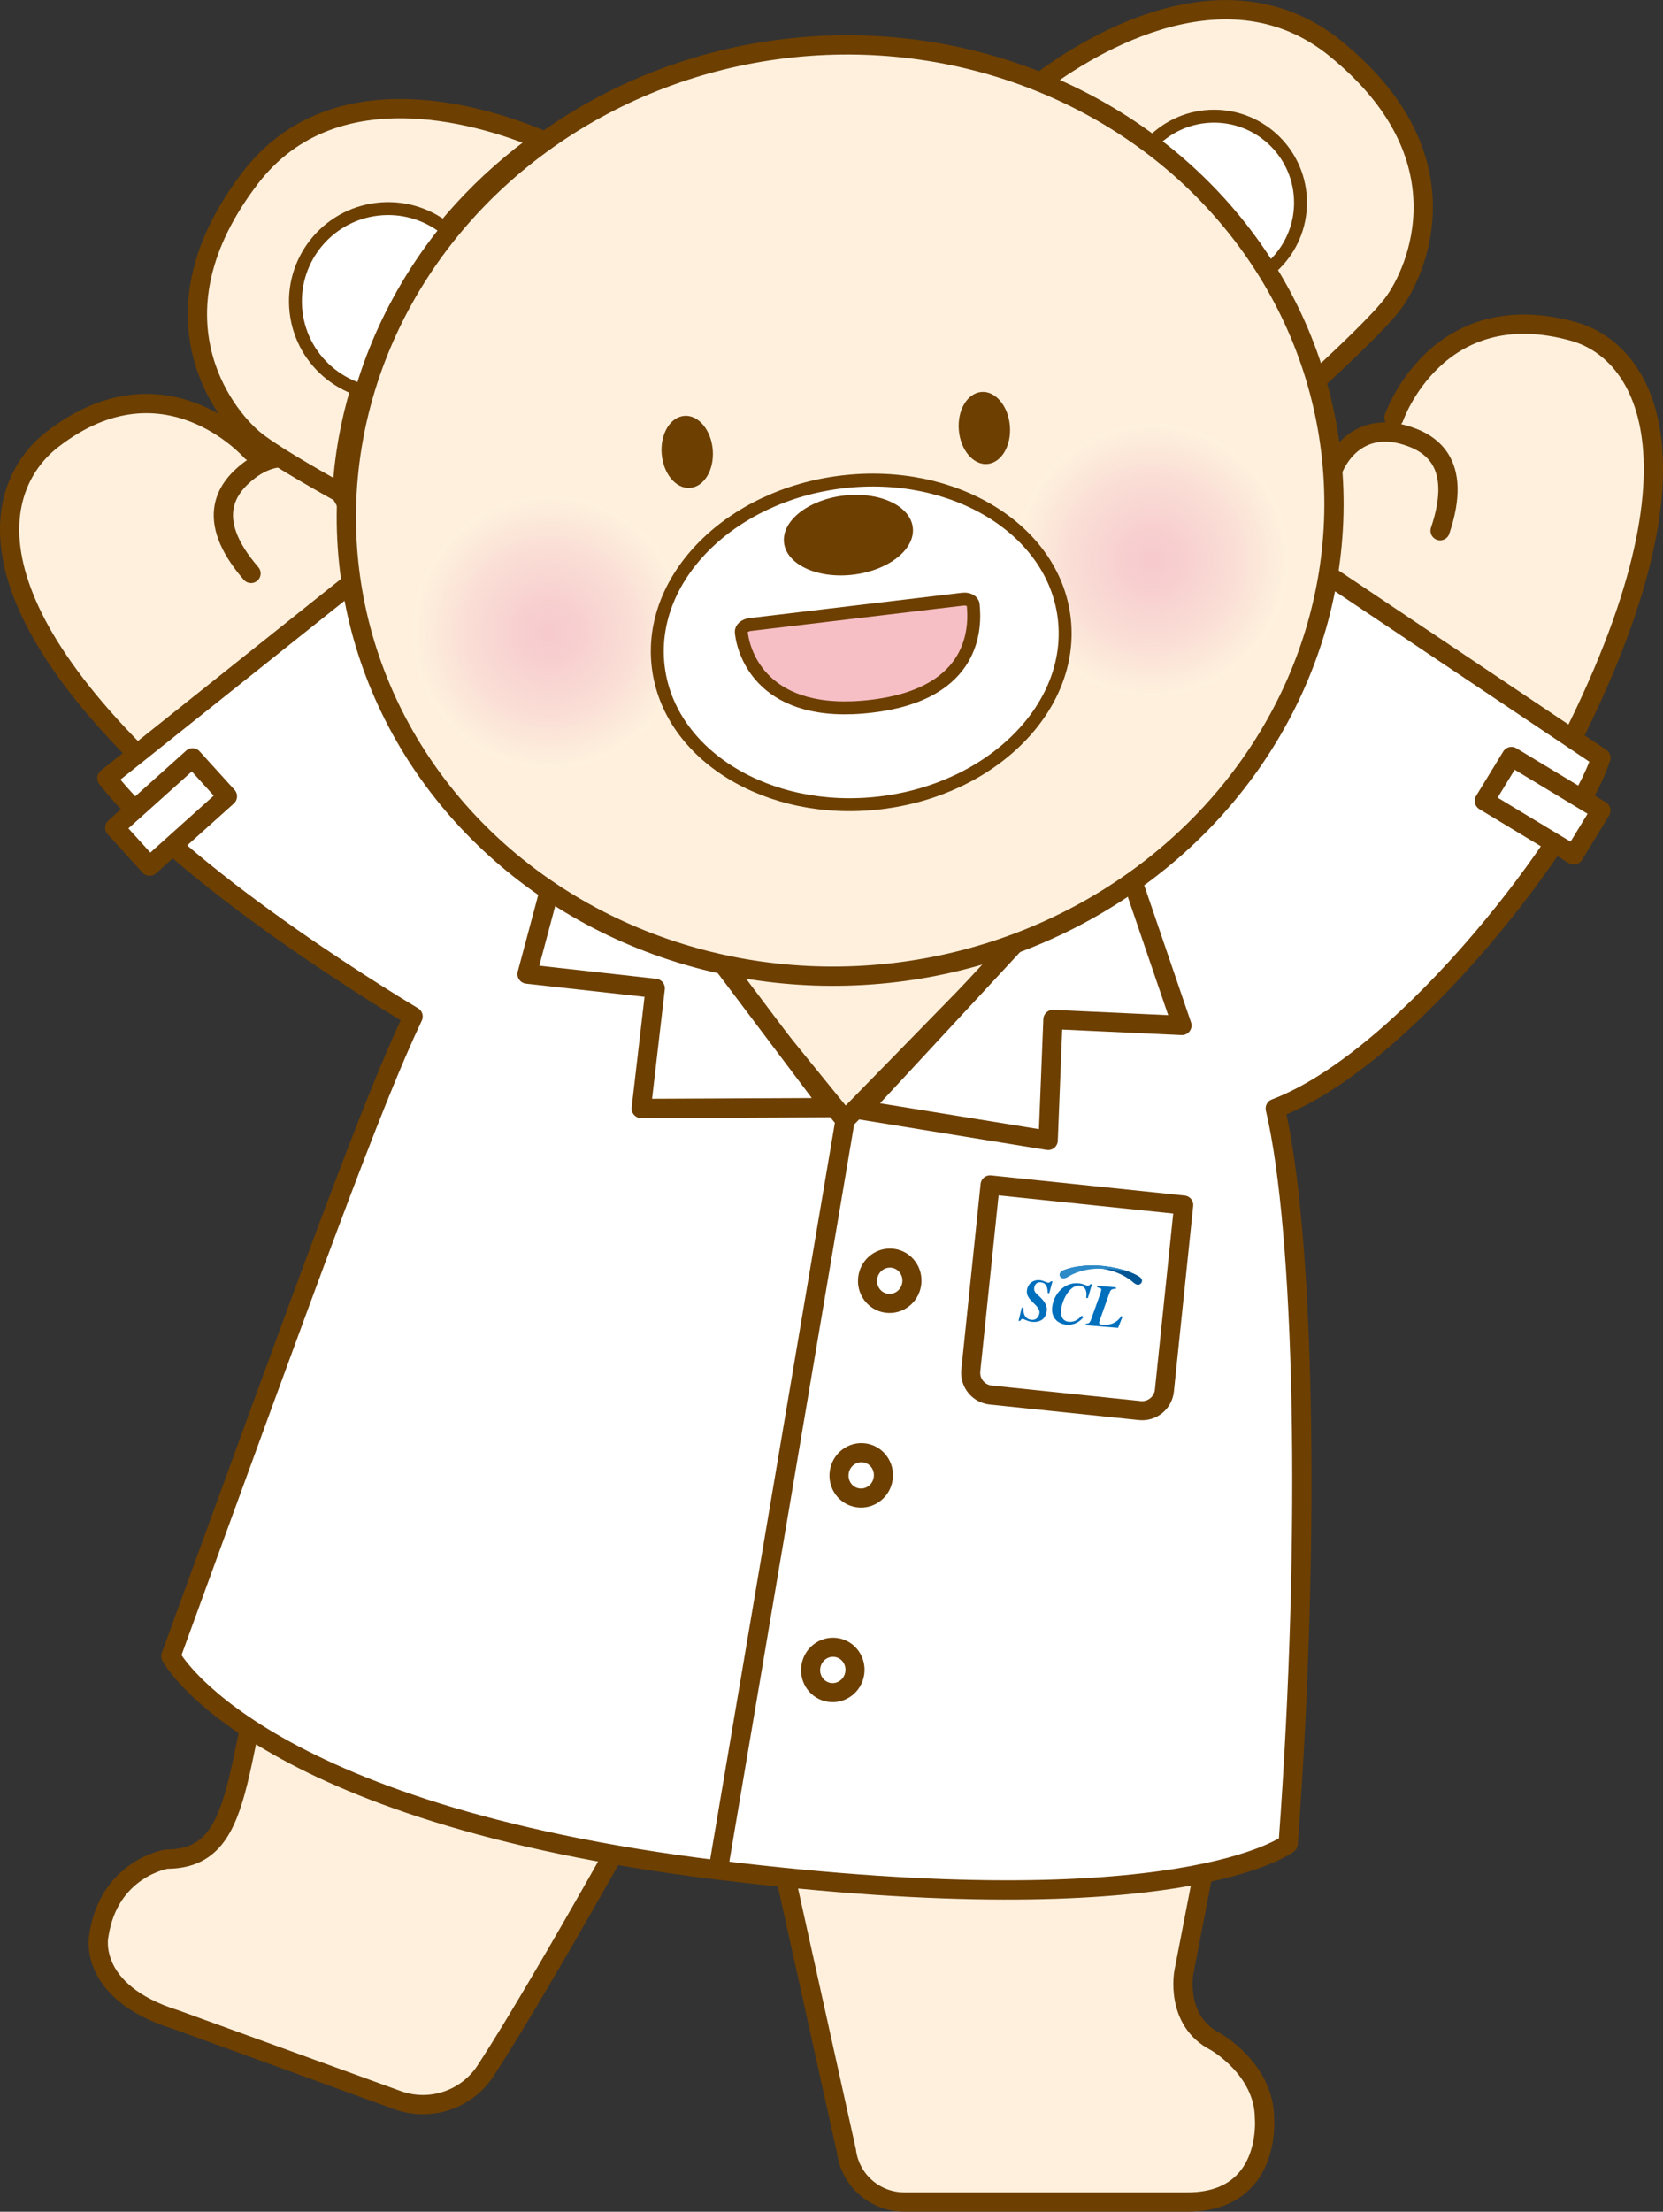<?xml version="1.0" encoding="UTF-8"?>
<svg id="_레이어_2" data-name="레이어 2" xmlns="http://www.w3.org/2000/svg" xmlns:xlink="http://www.w3.org/1999/xlink" viewBox="0 0 172.59 229.38">
  <rect x="0" y="0" width="172.59" height="229.38" fill="#333333" stroke="none"/>
  <defs>
    <style>
      .cls-1 {
        fill: #f6bec5;
        stroke-width: 1.34px;
      }

      .cls-1, .cls-2, .cls-3, .cls-4, .cls-5 {
        stroke: #6d3f00;
      }

      .cls-1, .cls-4 {
        stroke-miterlimit: 10;
      }

      .cls-2, .cls-3, .cls-4 {
        fill: #fff;
      }

      .cls-2, .cls-3, .cls-5 {
        stroke-linecap: round;
        stroke-linejoin: round;
      }

      .cls-2, .cls-5 {
        stroke-width: 2px;
      }

      .cls-3 {
        stroke-width: 1.98px;
      }

      .cls-4 {
        stroke-width: 1.34px;
      }

      .cls-6 {
        fill: url(#_무제_그라디언트_103);
      }

      .cls-7 {
        fill: url(#_무제_그라디언트_103-2);
      }

      .cls-8 {
        fill: #005594;
      }

      .cls-9 {
        fill: #006fbc;
      }

      .cls-5 {
        fill: #fef0dd;
      }

      .cls-10 {
        fill: #2c8ac8;
      }

      .cls-11 {
        fill: #6d3f00;
      }
    </style>
    <radialGradient id="_무제_그라디언트_103" data-name="무제 그라디언트 103" cx="4260.76" cy="440.25" fx="4260.76" fy="440.25" r="14.15" gradientTransform="translate(-4163.37 126.15) rotate(-6.81)" gradientUnits="userSpaceOnUse">
      <stop offset="0" stop-color="#f5c1ca" stop-opacity=".8"/>
      <stop offset=".26" stop-color="#f6cacd" stop-opacity=".83"/>
      <stop offset=".76" stop-color="#fbe4d8" stop-opacity=".91"/>
      <stop offset="1" stop-color="#fef2de" stop-opacity=".95"/>
    </radialGradient>
    <radialGradient id="_무제_그라디언트_103-2" data-name="무제 그라디언트 103" cx="4197.76" cy="440.25" fx="4197.76" fy="440.25" r="14.15" xlink:href="#_무제_그라디언트_103"/>
  </defs>
  <g id="_레이어_1-2" data-name="레이어 1">
    <g>
      <path class="cls-5" d="M79.57,185.82l8.27,37.25c.38,3.03,2.95,5.3,6.01,5.3h29.4c8.75,0,7.98-8.66,7.98-8.66,0-5.12-5.1-7.98-5.1-7.98-4.24-2.17-3.26-7.21-3.26-7.21l2.52-13.01c13.52-55.62-2.67-95.2-4.96-100.11l-57.65-3.92c-1.9,4.04-32.82,76.67-32.82,76.67-6.22,16.83-3.6,28.66-12.67,28.66,0,0-6.01.95-7.04,7.98,0,0-1.24,5.79,7.98,8.66l23.01,8.35c3.41,1.24,7.21-.04,9.18-3.08,6.28-9.64,18.73-32.27,18.73-32.27l10.4,3.37Z"/>
      <path class="cls-5" d="M26.08,46.81s-8.98-10.27-20.63-1.25c-5.95,4.6-10.2,17.2,16.51,39.7,9.16,7.71,19.79,13.54,31.34,16.66.93.25,1.8.47,2.64.66,8.48,1.94,13.13-9.52,5.77-14.16-6.25-3.94-14.12-10.53-20.73-24.89,0,0-3.4-8.04-5-11.27-2.12-4.29-6.31-6.42-10.16-3.44-2.14,1.66-4.78,4.86.23,10.65"/>
      <path class="cls-5" d="M144.67,43.31s4.45-12.9,18.64-8.93c7.8,2.18,15.23,14.97-3.29,48.16-5.58,10-14.43,17.94-25.22,21.75-8.79,3.1-16.65,2.88-18.04-1.3-.53-7.6,22.41-20.23,20.4-38.58,0,0,.12-8.73.38-12.32.35-4.78,3.43-8.32,8.12-7.01,2.61.73,6.26,2.7,3.8,9.96"/>
      <path class="cls-2" d="M166.15,78.6l-30.85-20.66-14.52,24.36-33.08,33.86-25.86-31.81s-8.84-5.98-23-25.78l-27.75,22.13c8.63,11.03,31.78,24.72,31.78,24.72-4.28,9.01-10.55,26.35-25.14,66.35,0,0,8.66,16.27,56.78,22.17,48.12,5.9,59.18-2.72,59.18-2.72,2.39-32.35,1.65-63.61-1.34-76.26,13.98-5.28,31.64-29.15,33.78-36.36Z"/>
      <g>
        <polygon class="cls-2" points="60.23 80.34 86.25 114.87 66.55 114.96 68 102.5 54.7 101.02 60.23 80.34"/>
        <polygon class="cls-2" points="15.53 89.83 23.6 82.59 19.98 78.6 11.91 85.84 15.53 89.83"/>
        <polygon class="cls-2" points="115.87 86.48 89.33 115.11 108.78 118.27 109.28 105.73 122.66 106.35 115.87 86.48"/>
        <polygon class="cls-2" points="163.33 88.66 154.05 83.06 156.86 78.46 166.14 84.06 163.33 88.66"/>
        <path class="cls-3" d="M101.57,123.88h20.2v19.35c0,1.28-1.04,2.32-2.32,2.32h-15.56c-1.28,0-2.32-1.04-2.32-2.32v-19.35h0Z" transform="translate(14.55 -10.84) rotate(5.94)"/>
        <g>
          <g>
            <path class="cls-9" d="M106.04,135.61l.17.03c-.05,1.07.59,1.22.85,1.24.68.06.81-.6.82-.72.07-.81-1.39-1.27-1.31-2.27.05-.63.53-1.19,1.34-1.12.35.03.68.24.86.26.02,0,.19.02.28-.14h.18s-.34,1.24-.34,1.24l-.16-.04c0-.35-.03-1.04-.72-1.1-.62-.05-.67.54-.68.61-.04.48.34.59.86,1.18.25.29.49.67.45,1.11-.07.82-.59,1.28-1.53,1.2-.46-.04-.79-.28-.96-.3-.15-.01-.19.06-.26.2h-.18s.33-1.39.33-1.39Z"/>
            <path class="cls-9" d="M112.91,134.64l-.19-.05c.02-.07.03-.14.03-.21.05-.6-.2-1.01-.72-1.05-.98-.08-1.82,1.47-1.91,2.57-.09,1.11.7,1.17.78,1.18.48.04.88-.09,1.37-.63l.17.15c-.35.45-.94.85-1.73.79-.79-.06-1.61-.61-1.52-1.74.11-1.38,1.23-2.68,2.71-2.56.52.04.85.25.99.26.13.01.19-.07.26-.16h.18s-.43,1.44-.43,1.44Z"/>
            <path class="cls-9" d="M116.04,137.71l-3.36-.27v-.15c.28-.02.41-.06.54-.41l.98-2.73s.08-.26.09-.34c.02-.2-.04-.21-.42-.3v-.16s1.94.16,1.94.16v.16c-.35,0-.53.03-.66.4l-1.03,2.9c-.04.11-.04.16-.05.2,0,.06-.02.19.38.22.73.06,1.43-.15,1.91-.89l.14.04-.46,1.17Z"/>
          </g>
          <path class="cls-8" d="M113.82,131.25c1.1.05,3.08.31,4.41,1.15.16.1.3.25.29.44,0,.23-.22.43-.48.4-.09-.01-.26-.1-.41-.22h0s0,0,0,0c0,0-1.2-1.2-3.48-1.47-2.23-.26-2.91-.06-2.92-.07.6-.13,1.46-.28,2.6-.23Z"/>
          <path class="cls-10" d="M114.83,131.33c-1.1-.13-3.09-.19-4.54.43-.17.07-.3.21-.32.4-.03.23.15.42.41.43.09,0,.24-.04.4-.13h0s0,0,0,0c0,0,1.38-.99,3.68-.88,2.24.1,2.88.41,2.89.41-.57-.22-1.4-.51-2.53-.65Z"/>
        </g>
        <path class="cls-3" d="M90.06,132.5c-.19,1.29.68,2.48,1.94,2.66,1.26.18,2.43-.71,2.62-2,.19-1.29-.68-2.48-1.94-2.66-1.26-.18-2.43.71-2.62,2Z"/>
        <path class="cls-3" d="M87.1,152.68c-.19,1.29.68,2.48,1.94,2.66,1.26.18,2.43-.71,2.62-2,.19-1.29-.68-2.48-1.94-2.66-1.26-.18-2.43.71-2.62,2Z"/>
        <path class="cls-3" d="M84.15,172.86c-.19,1.29.68,2.48,1.94,2.66s2.43-.71,2.62-2c.19-1.29-.68-2.48-1.94-2.66-1.26-.18-2.43.71-2.62,2Z"/>
      </g>
      <g>
        <g>
          <g>
            <g>
              <g>
                <path class="cls-5" d="M138.6,5.03c-11.85-9.59-26.83.57-30.88,3.68,13.73,5.66,24.41,16.94,28.44,31.17,3.19-2.92,7.08-6.6,8.44-8.44,2.46-3.33,7.82-15.21-6.01-26.41Z"/>
                <circle class="cls-4" cx="126" cy="21.02" r="8.97"/>
              </g>
              <g>
                <path class="cls-5" d="M56.27,14.54c-5.34-2.27-21.4-7.73-30.32,3.94-10.8,14.14-2.79,24.43.38,27.08,1.6,1.34,5.59,3.66,9.15,5.64.79-14.72,8.68-28.07,20.79-36.66Z"/>
                <circle class="cls-4" cx="40.28" cy="31.25" r="9.62" transform="translate(-3.42 5) rotate(-6.81)"/>
              </g>
            </g>
            <ellipse class="cls-5" cx="87.19" cy="52.95" rx="51.29" ry="48.25" transform="translate(-5.66 10.71) rotate(-6.81)"/>
            <g>
              <path class="cls-6" d="M133.59,56.4c.93,7.76-4.61,14.8-12.37,15.73-7.76.93-14.8-4.61-15.73-12.37-.93-7.76,4.61-14.8,12.37-15.73,7.76-.93,14.8,4.61,15.73,12.37Z"/>
              <path class="cls-7" d="M71.02,63.87c.93,7.76-4.61,14.8-12.37,15.73-7.76.93-14.8-4.61-15.73-12.37-.93-7.76,4.61-14.8,12.37-15.73,7.76-.93,14.8,4.61,15.73,12.37Z"/>
            </g>
          </g>
          <g>
            <ellipse class="cls-4" cx="89.38" cy="66.62" rx="21.22" ry="16.76" transform="translate(-7.27 11.07) rotate(-6.81)"/>
            <ellipse class="cls-11" cx="88.05" cy="55.5" rx="6.73" ry="4.13" transform="translate(-5.96 10.83) rotate(-6.81)"/>
          </g>
          <path class="cls-1" d="M99.92,62.14c.56-.07,1.05.19,1.08.58.22,2.2.38,9.22-10.52,10.52-11.3,1.35-13.33-5.49-13.55-7.67-.04-.38.37-.74.92-.8l22.06-2.63Z"/>
        </g>
        <path class="cls-11" d="M99.51,44.6c.17,2.06,1.49,3.64,2.95,3.52s2.52-1.88,2.35-3.95c-.17-2.06-1.49-3.64-2.95-3.52-1.46.12-2.52,1.88-2.35,3.95Z"/>
        <path class="cls-11" d="M68.67,47.08c.17,2.06,1.49,3.64,2.95,3.52,1.46-.12,2.52-1.88,2.35-3.95-.17-2.06-1.49-3.64-2.95-3.52-1.46.12-2.52,1.88-2.35,3.95Z"/>
      </g>
      <line class="cls-2" x1="87.71" y1="116.15" x2="74.53" y2="193.94"/>
    </g>
  </g>
</svg>